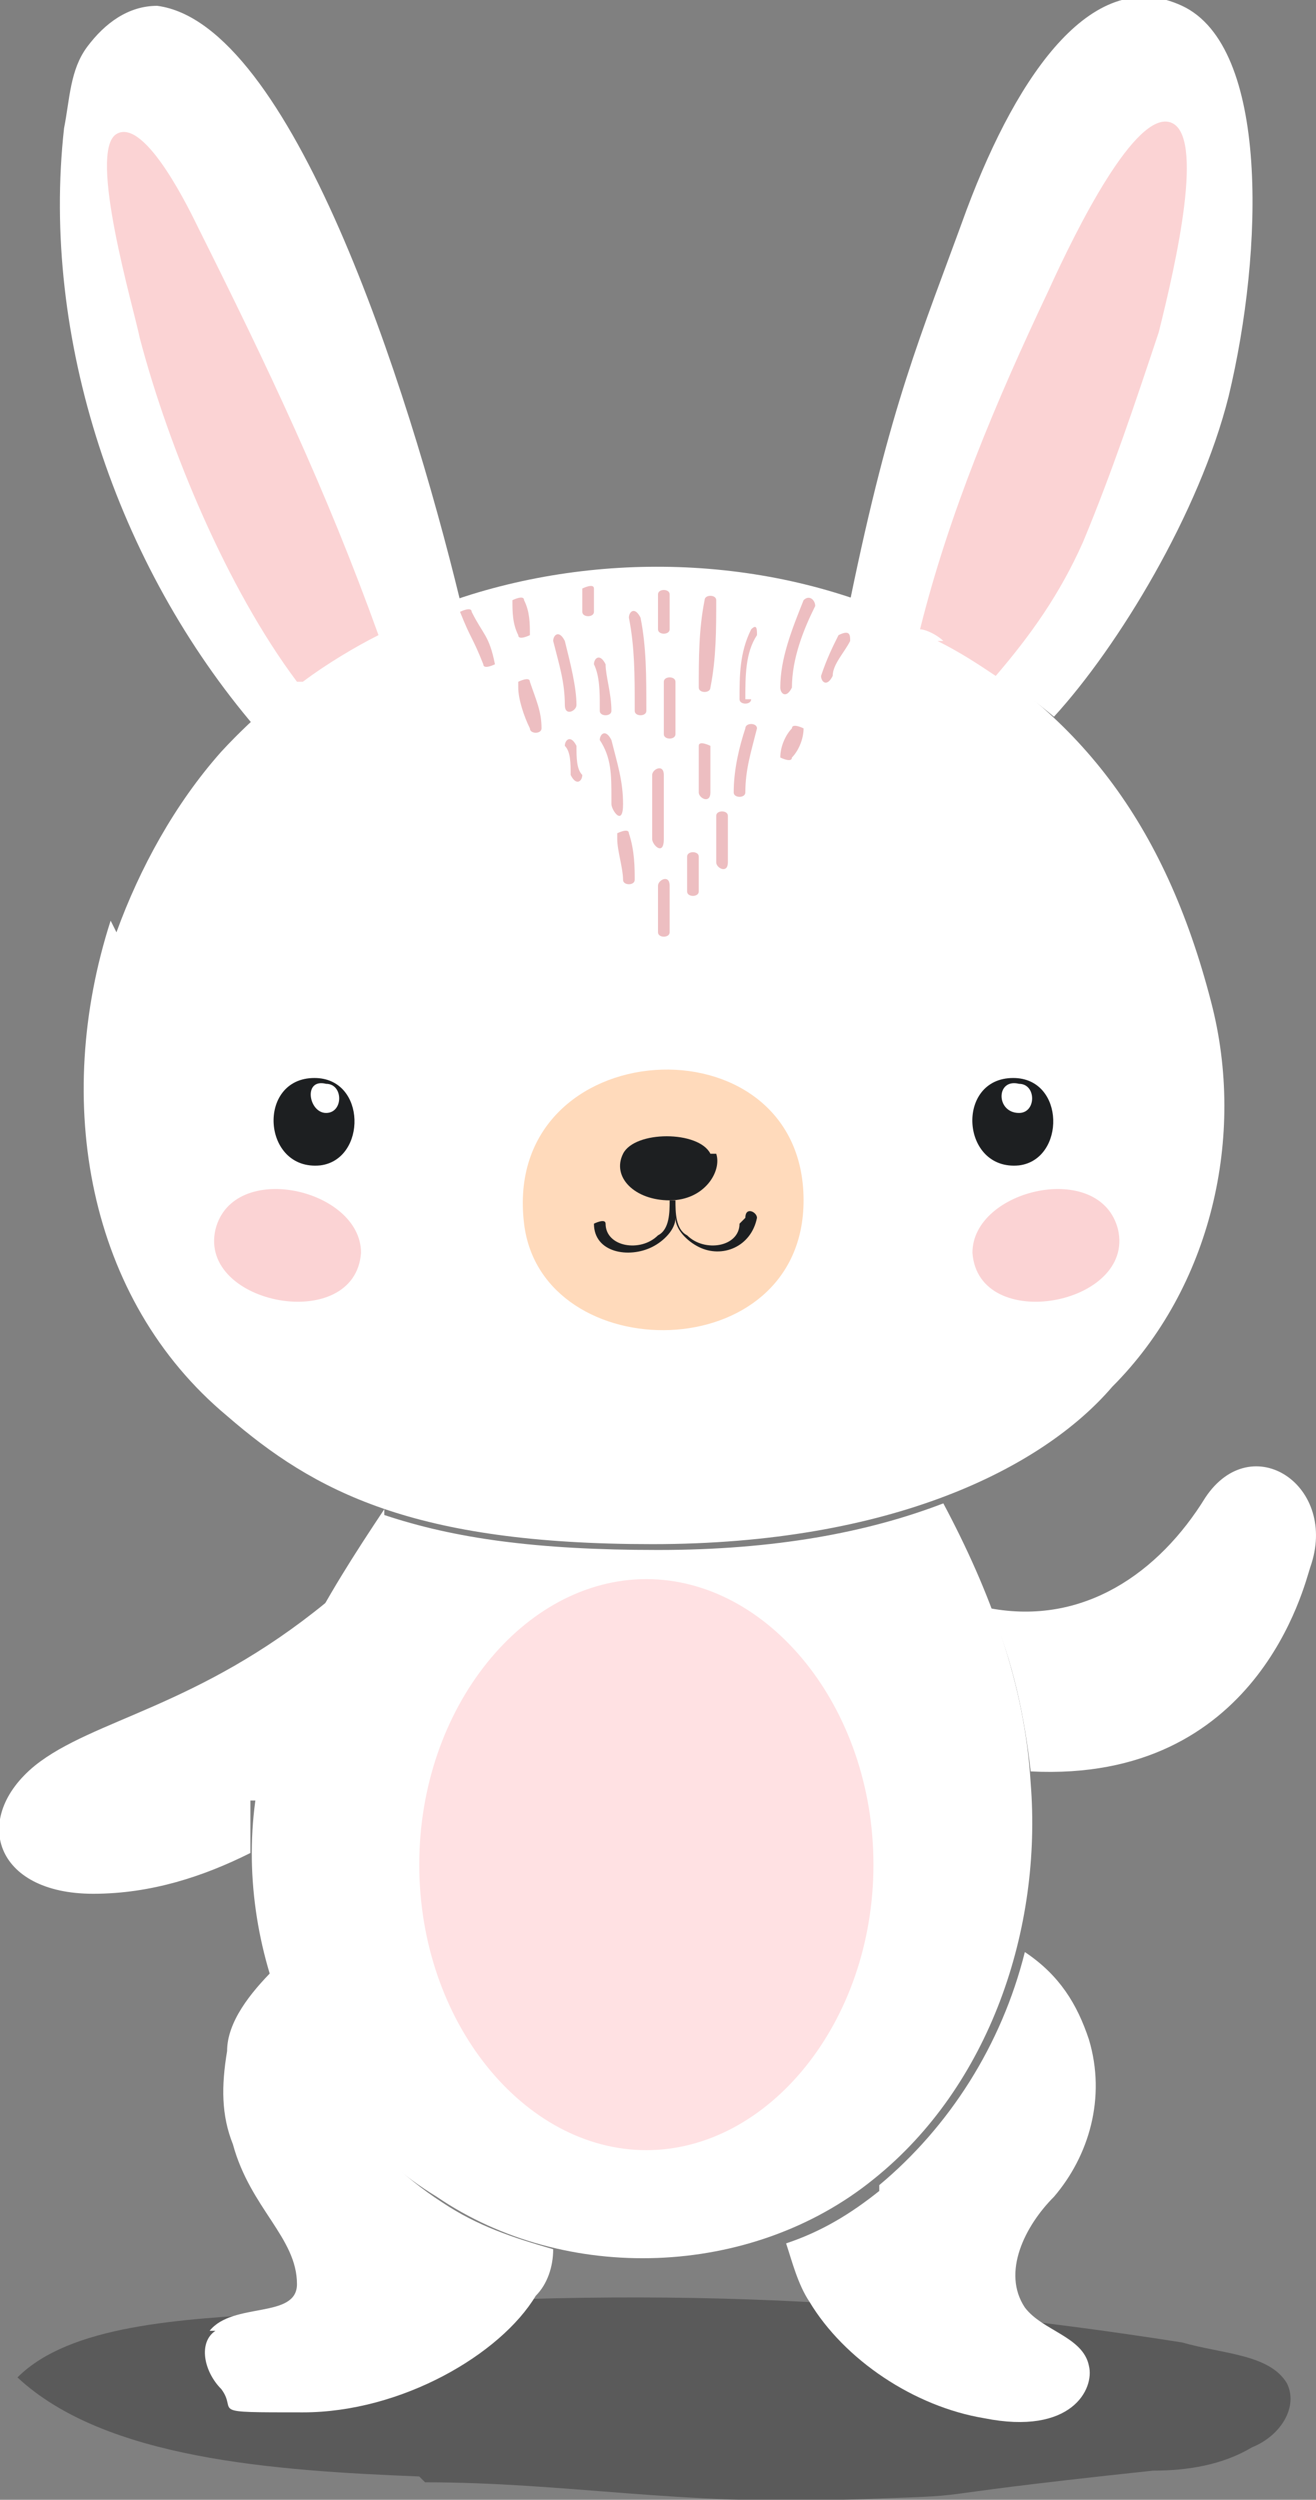 <?xml version="1.0" encoding="UTF-8"?>
<svg id="Layer_2" xmlns="http://www.w3.org/2000/svg" version="1.1" viewBox="0 0 22.6 42.9">
  <rect x="0" y="0" width="22.6" height="42.9" fill="#808080" stroke="none"/>
  <!-- Generator: Adobe Illustrator 29.0.0, SVG Export Plug-In . SVG Version: 2.1.0 Build 186)  -->
  <defs>
    <style>
      .st0 {
        fill: #fff;
      }

      .st1 {
        opacity: .3;
      }

      .st2 {
        fill: #edbec1;
      }

      .st3 {
        fill: #fbd3d4;
      }

      .st4 {
        fill: #1d1f21;
      }

      .st5 {
        fill: #ffdabb;
      }

      .st6 {
        fill: #ffe1e3;
      }
    </style>
  </defs>
  <g id="Layer_1-2">
    <g>
      <path class="st1" d="M7.3,42.6c2.4,0,4.4.4,7.2.3s.6,0,5.3-.5c.6,0,1.2-.1,1.7-.4.5-.2.8-.7.6-1.1-.3-.5-1.1-.5-1.8-.7-5.1-.8-9.5-1-15.5-.5-1.7.1-3.6.2-4.5,1.1,1.5,1.4,4.4,1.6,6.9,1.7h0Z"/>
      <g>
        <g>
          <path class="st0" d="M3.6,40c.4-.5,1.5-.2,1.5-.8,0-.8-.8-1.3-1.1-2.4-.2-.5-.2-1-.1-1.6,0-.5.4-1,.8-1.4.5,1.6,1.5,3.1,2.9,4,.6.4,1.2.6,1.9.8,0,.3-.1.6-.3.8-.6,1-2.3,2-4,2s-1.1,0-1.4-.4c-.3-.3-.4-.8-.1-1h0Z"/>
          <path class="st0" d="M15.1,37.5c1.2-1,2.1-2.4,2.5-4,.6.4.9.9,1.1,1.5.3,1,0,2-.6,2.7-.5.5-.9,1.3-.5,1.9.3.4,1,.5,1.1,1,.1.4-.3,1.2-1.8.9-1.2-.2-2.4-1-3-2-.2-.3-.3-.7-.4-1,.6-.2,1.1-.5,1.6-.9h0Z"/>
          <path class="st0" d="M20.7,25.7c-.8,1.3-2.1,2.2-3.7,1.9.4.9.6,1.9.7,2.8,3.9.2,4.7-3.2,4.8-3.5.5-1.4-1-2.4-1.8-1.2h0Z"/>
          <path class="st0" d="M4.4,30.9c.2-1.2.7-2.3,1.2-3.4-2.2,1.8-4,2-5,2.8-1.1.9-.7,2.2,1,2.2,1,0,1.9-.3,2.7-.7,0-.3,0-.6,0-.9Z"/>
          <g>
            <path class="st0" d="M6.6,26c1.2.4,2.6.6,4.7.6,2,0,3.6-.3,4.9-.8.8,1.5,1.4,3.1,1.5,4.8.2,2.5-.7,5.2-2.7,6.8-2.1,1.7-5.3,1.8-7.5.3-2.3-1.4-3.5-4.3-3.1-6.9.2-1.8,1.2-3.4,2.2-4.9h0Z"/>
            <path class="st6" d="M15,32c0,2.7-1.8,4.9-3.9,4.9s-3.9-2.2-3.9-4.9,1.8-4.9,3.9-4.9,3.9,2.2,3.9,4.9Z"/>
          </g>
        </g>
        <g>
          <path class="st0" d="M2,16c.4-1.1,1-2.2,1.8-3.1,1.2-1.3,2.7-2.2,4.3-2.7,2.6-.8,5.6-.6,8,.7s3.9,3.2,4.7,6.3c.6,2.3,0,4.9-1.7,6.6-1.2,1.4-3.8,2.7-7.9,2.7-4.1,0-5.8-.9-7.3-2.2-2.4-2-3-5.4-2-8.5h0Z"/>
          <g>
            <path class="st0" d="M20.3.1c-1.5-.7-2.8,1.1-3.7,3.5-.8,2.2-1.3,3.3-2,6.7.5.2,1.1.4,1.6.7.7.4,1.3.8,1.9,1.3,1.1-1.2,2.5-3.5,3-5.5.6-2.5.7-6-.8-6.7h0Z"/>
            <path class="st3" d="M16.1,11c.4.2.7.4,1,.6.6-.7,1.1-1.4,1.5-2.3.5-1.2.9-2.4,1.3-3.6.3-1.2.8-3.4.2-3.6s-1.6,1.8-2.1,2.9c-.9,1.9-1.7,3.8-2.2,5.8.1,0,.3.1.4.2h0Z"/>
          </g>
          <g>
            <path class="st0" d="M7.9,10.3C7,6.6,5,.4,2.7.1c-.5,0-.9.3-1.2.7-.3.4-.3.9-.4,1.4-.4,3.6.9,7.5,3.3,10.3,1-.9,2.2-1.7,3.6-2.1Z"/>
            <path class="st3" d="M5.2,11.7c.4-.3.9-.6,1.3-.8-.9-2.5-1.9-4.6-3.1-7-.1-.2-.9-1.9-1.4-1.6-.5.3.3,3,.4,3.5.5,1.9,1.5,4.3,2.7,5.9h0Z"/>
          </g>
          <g>
            <g>
              <path class="st5" d="M13.8,20.6c0,2.9-4.5,2.9-4.8.4-.4-3.3,4.8-3.6,4.8-.4Z"/>
              <path class="st4" d="M12.7,21c0,.4-.6.5-.9.2-.2-.1-.2-.4-.2-.6,0,0,0,0-.1,0s0,0,0,0c0,.2,0,.5-.2.6-.3.3-.9.2-.9-.2,0-.1-.2,0-.2,0,0,.5.6.6,1,.4.2-.1.4-.3.4-.5,0,.2.2.4.4.5.4.2.9,0,1-.5,0-.1-.2-.2-.2,0Z"/>
              <path class="st4" d="M12.2,19.8c-.2-.4-1.3-.4-1.5,0-.2.4.2.8.8.8.6,0,.9-.5.8-.8h0Z"/>
            </g>
            <g>
              <g>
                <path class="st3" d="M3.7,21.1c.3-1.2,2.5-.7,2.5.4-.1,1.4-2.8.9-2.5-.4Z"/>
                <g>
                  <path class="st4" d="M5.4,18.5c.9,0,.9,1.4.1,1.5-1,.1-1.1-1.5-.1-1.5Z"/>
                  <path class="st0" d="M5.6,18.6c.3,0,.3.5,0,.5-.3,0-.4-.6,0-.5Z"/>
                </g>
              </g>
              <g>
                <path class="st3" d="M19.2,21.1c-.3-1.2-2.5-.7-2.5.4.1,1.4,2.8.9,2.5-.4Z"/>
                <g>
                  <path class="st4" d="M17.4,18.5c.9,0,.9,1.4.1,1.5-1,.1-1.1-1.5-.1-1.5Z"/>
                  <path class="st0" d="M17.5,18.6c.3,0,.3.5,0,.5-.4,0-.4-.6,0-.5Z"/>
                </g>
              </g>
            </g>
            <g>
              <path class="st2" d="M9.7,12.1c0-.4-.1-.7-.2-1.1,0-.1.1-.2.2,0,.1.4.2.8.2,1.1,0,.1-.2.2-.2,0h0Z"/>
              <path class="st2" d="M13,12.5c-.1.4-.2.7-.2,1.1,0,.1-.2.1-.2,0,0-.4.1-.8.2-1.1,0-.1.2-.1.2,0h0Z"/>
              <path class="st2" d="M11.2,14.4c0-.4,0-.7,0-1.1,0-.1.2-.2.2,0,0,.4,0,.8,0,1.1s-.2.1-.2,0h0Z"/>
              <path class="st2" d="M10.5,13.7c0-.4,0-.7-.2-1,0-.1.1-.2.2,0,.1.4.2.7.2,1.1s-.2.1-.2,0h0Z"/>
              <path class="st2" d="M12.2,12.9c0,.2,0,.5,0,.7s-.2.1-.2,0c0-.3,0-.5,0-.8,0-.1.2,0,.2,0h0Z"/>
              <path class="st2" d="M10.9,12.1c0-.5,0-1-.1-1.5,0-.1.1-.2.2,0,.1.5.1,1,.1,1.6,0,.1-.2.1-.2,0h0Z"/>
              <path class="st2" d="M12,11.8c0-.5,0-1,.1-1.5,0-.1.2-.1.2,0,0,.5,0,1-.1,1.5,0,.1-.2.1-.2,0h0Z"/>
              <path class="st2" d="M11.4,12.6c0-.3,0-.6,0-.9,0-.1.2-.1.2,0,0,.3,0,.6,0,.9,0,.1-.2.1-.2,0h0Z"/>
              <path class="st2" d="M10.3,12.1c0-.2,0-.5-.1-.7,0-.1.1-.2.2,0,0,.2.1.5.1.8,0,.1-.2.1-.2,0h0Z"/>
              <path class="st2" d="M11.3,15.9c0-.2,0-.5,0-.7,0-.1.2-.2.2,0,0,.2,0,.5,0,.8,0,.1-.2.1-.2,0h0Z"/>
              <path class="st2" d="M12.5,14.1c0,.2,0,.5,0,.7s-.2.1-.2,0c0-.3,0-.5,0-.8,0-.1.2-.1.2,0h0Z"/>
              <path class="st2" d="M11.3,10.8c0-.2,0-.4,0-.6,0-.1.2-.1.2,0,0,.2,0,.4,0,.6,0,.1-.2.1-.2,0h0Z"/>
              <path class="st2" d="M9.8,13.3c0-.2,0-.4-.1-.5,0-.1.1-.2.2,0,0,.2,0,.4.1.5,0,.1-.1.2-.2,0h0Z"/>
              <path class="st2" d="M13.4,13c0-.2.1-.4.2-.5,0-.1.2,0,.2,0,0,.2-.1.4-.2.5,0,.1-.2,0-.2,0h0Z"/>
              <path class="st2" d="M13.6,11.8c0-.5.2-1,.4-1.4,0-.1-.1-.2-.2-.1-.2.5-.4,1-.4,1.5,0,.1.1.2.2,0h0Z"/>
              <path class="st2" d="M14.3,11.6c0-.2.2-.4.3-.6,0-.1,0-.2-.2-.1-.1.2-.2.4-.3.7,0,.1.1.2.2,0h0Z"/>
              <path class="st2" d="M10.6,14.4c0,.2.1.5.1.7,0,.1.2.1.2,0,0-.2,0-.5-.1-.8,0-.1-.2,0-.2,0h0Z"/>
              <path class="st2" d="M12.8,12c0-.4,0-.8.2-1.1,0-.1,0-.2-.1-.1-.2.4-.2.8-.2,1.2,0,.1.2.1.2,0h0Z"/>
              <path class="st2" d="M8.9,11.8c0,.2.1.5.2.7,0,.1.2.1.2,0,0-.3-.1-.5-.2-.8,0-.1-.2,0-.2,0h0Z"/>
              <path class="st2" d="M8.5,11.4c-.1-.5-.2-.5-.4-.9,0-.1-.2,0-.2,0,.2.5.2.4.4.9,0,.1.2,0,.2,0h0Z"/>
              <path class="st2" d="M9.1,10.9c0-.2,0-.4-.1-.6,0-.1-.2,0-.2,0,0,.2,0,.4.1.6,0,.1.2,0,.2,0h0Z"/>
              <path class="st2" d="M12,15.3v-.6c0-.1-.2-.1-.2,0v.6c0,.1.2.1.2,0h0Z"/>
              <path class="st2" d="M10.2,10.6c0-.2,0-.3,0-.5,0-.1-.2,0-.2,0s0,.3,0,.4c0,.1.2.1.2,0h0Z"/>
            </g>
          </g>
        </g>
      </g>
    </g>
  </g>
</svg>